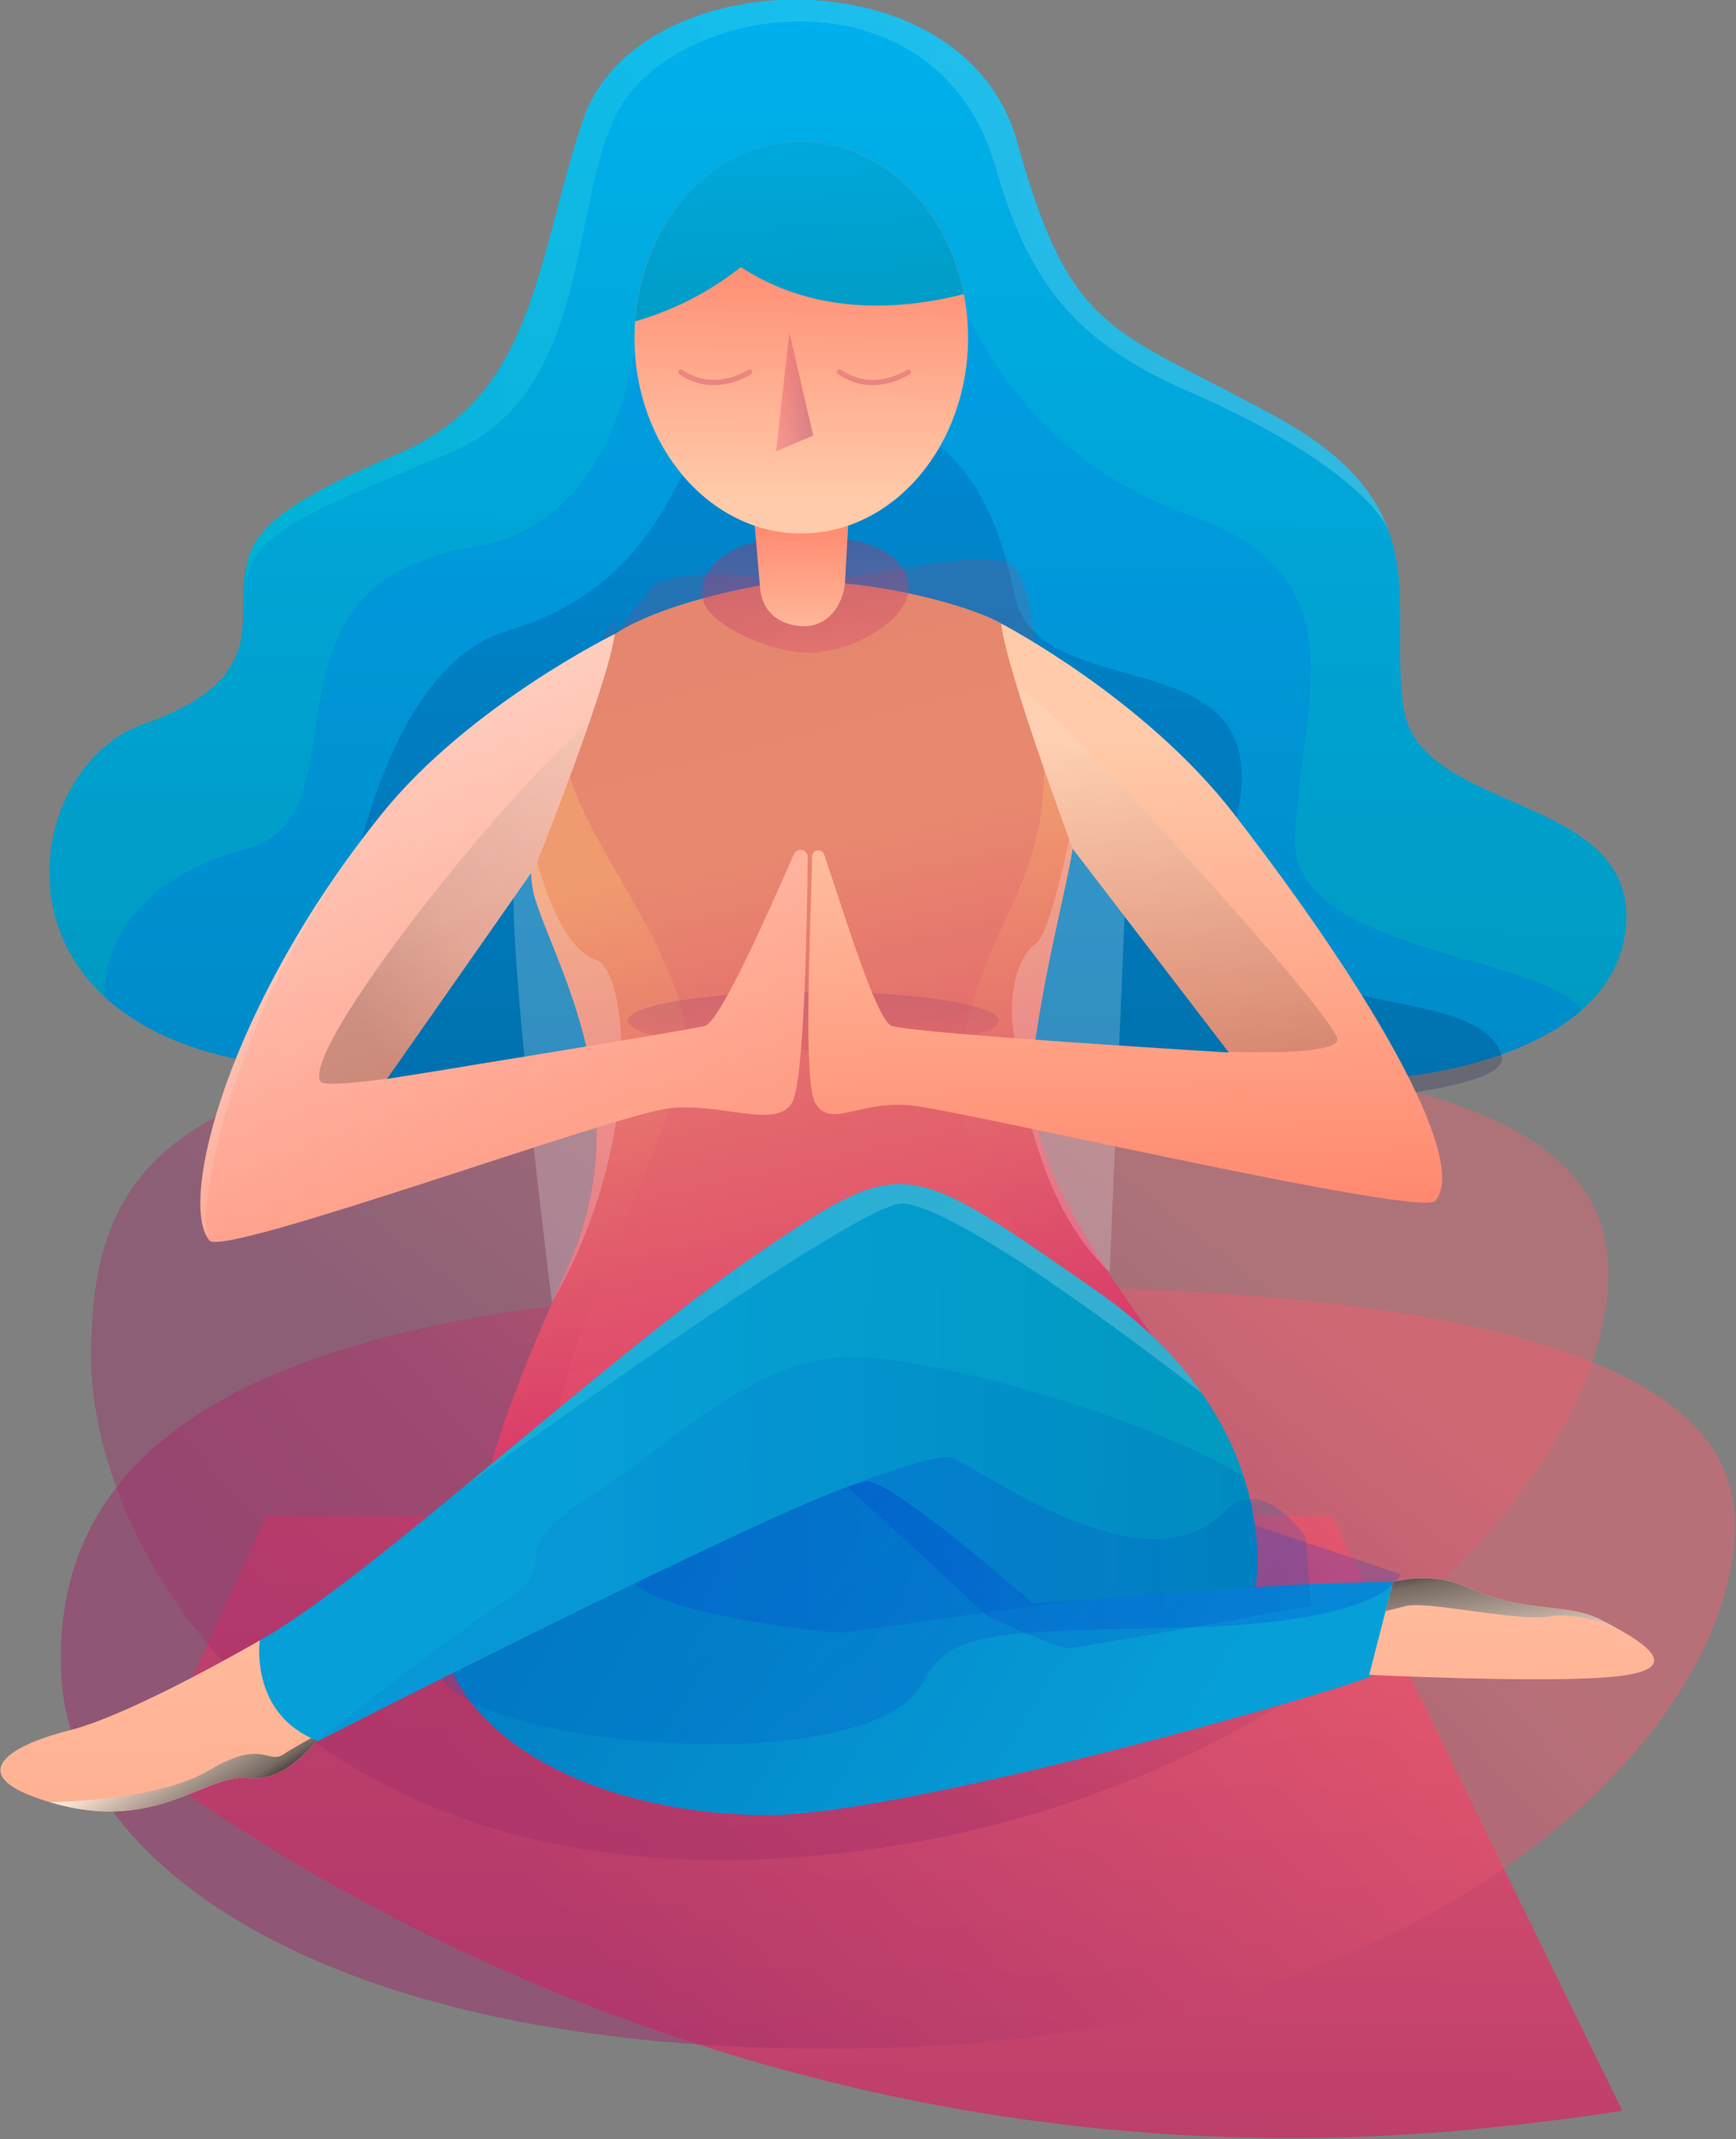 <svg xmlns="http://www.w3.org/2000/svg" viewBox="0 0 547 674" width="547" height="674">
	<rect x="0" y="0" width="547" height="674" fill="#808080" stroke="none"/>
	<defs>
		<linearGradient id="grd1" gradientUnits="userSpaceOnUse"  x1="259.391" y1="431.232" x2="254.163" y2="809.39">
			<stop offset="0" stop-color="#f05f6f"  />
			<stop offset="1" stop-color="#9f2c69"  />
		</linearGradient>
		<linearGradient id="grd2" gradientUnits="userSpaceOnUse"  x1="386.411" y1="409.72" x2="173.805" y2="604.129">
			<stop offset="0" stop-color="#f05f6f"  />
			<stop offset="1" stop-color="#9f2c69"  />
		</linearGradient>
		<linearGradient id="grd3" gradientUnits="userSpaceOnUse"  x1="320.653" y1="338.976" x2="202.442" y2="489.31">
			<stop offset="0" stop-color="#f05f6f"  />
			<stop offset="1" stop-color="#9f2c69"  />
		</linearGradient>
		<linearGradient id="grd4" gradientUnits="userSpaceOnUse"  x1="275.596" y1="0.832" x2="272.339" y2="342.785">
			<stop offset="0" stop-color="#00b1ed"  />
			<stop offset="1" stop-color="#0099bf"  />
		</linearGradient>
		<linearGradient id="grd5" gradientUnits="userSpaceOnUse"  x1="269.19" y1="63.247" x2="266.269" y2="369.886">
			<stop offset="0" stop-color="#0077ed"  />
			<stop offset="1" stop-color="#004def"  />
		</linearGradient>
		<linearGradient id="grd6" gradientUnits="userSpaceOnUse"  x1="281.956" y1="113.381" x2="282.739" y2="402.508">
			<stop offset="0" stop-color="#003da0"  />
			<stop offset="0.751" stop-color="#000f47"  />
			<stop offset="1" stop-color="#00002a"  />
		</linearGradient>
		<linearGradient id="grd7" gradientUnits="userSpaceOnUse"  x1="77.62" y1="98.754" x2="437.845" y2="98.754">
			<stop offset="0" stop-color="#00e2d7"  />
			<stop offset="1" stop-color="#ffffff"  />
		</linearGradient>
		<linearGradient id="grd8" gradientUnits="userSpaceOnUse"  x1="366.17" y1="563.502" x2="122.561" y2="417.504">
			<stop offset="0" stop-color="#079fd7"  />
			<stop offset="1" stop-color="#0074bf"  />
		</linearGradient>
		<linearGradient id="grd9" gradientUnits="userSpaceOnUse"  x1="339.338" y1="554.151" x2="267.427" y2="471.142">
			<stop offset="0" stop-color="#072ed7"  />
			<stop offset="1" stop-color="#0055bf"  />
		</linearGradient>
		<linearGradient id="grd10" gradientUnits="userSpaceOnUse"  x1="222.444" y1="489.688" x2="336.948" y2="489.688">
			<stop offset="0" stop-color="#072ed7"  />
			<stop offset="1" stop-color="#0055bf"  />
		</linearGradient>
		<linearGradient id="grd11" gradientUnits="userSpaceOnUse"  x1="64.186" y1="799.959" x2="54.632" y2="433.728">
			<stop offset="0" stop-color="#ff826a"  />
			<stop offset="1" stop-color="#ffcbaa"  />
		</linearGradient>
		<linearGradient id="grd12" gradientUnits="userSpaceOnUse"  x1="479.6" y1="792.743" x2="469.921" y2="421.737">
			<stop offset="0" stop-color="#ff826a"  />
			<stop offset="0.633" stop-color="#ffb092"  />
			<stop offset="1" stop-color="#ffcbaa"  />
		</linearGradient>
		<linearGradient id="grd13" gradientUnits="userSpaceOnUse"  x1="73.543" y1="575.299" x2="55.239" y2="546.265">
			<stop offset="0" stop-color="#000000"  />
			<stop offset="0.283" stop-color="#766a62"  />
			<stop offset="1" stop-color="#ffe5d4"  />
		</linearGradient>
		<linearGradient id="grd14" gradientUnits="userSpaceOnUse"  x1="230.124" y1="269.984" x2="273.433" y2="464.072">
			<stop offset="0" stop-color="#f09a6f"  />
			<stop offset="1" stop-color="#d62c69"  />
		</linearGradient>
		<linearGradient id="grd15" gradientUnits="userSpaceOnUse"  x1="151.857" y1="351.289" x2="197.622" y2="318.628">
			<stop offset="0" stop-color="#ffffff"  />
			<stop offset="1" stop-color="#ffffff"  />
		</linearGradient>
		<linearGradient id="grd16" gradientUnits="userSpaceOnUse"  x1="320.22" y1="329.929" x2="354.666" y2="329.929">
			<stop offset="0" stop-color="#ffffff"  />
			<stop offset="1" stop-color="#ffffff"  />
		</linearGradient>
		<linearGradient id="grd17" gradientUnits="userSpaceOnUse"  x1="256.091" y1="328.557" x2="257.343" y2="260.562">
			<stop offset="0" stop-color="#d35f6f"  />
			<stop offset="0.445" stop-color="#7c486c"  />
			<stop offset="1" stop-color="#0f2c69"  />
		</linearGradient>
		<linearGradient id="grd18" gradientUnits="userSpaceOnUse"  x1="288.77" y1="414.752" x2="208.55" y2="104.336">
			<stop offset="0" stop-color="#f05f6f"  />
			<stop offset="1" stop-color="#9f2c69"  />
		</linearGradient>
		<linearGradient id="grd19" gradientUnits="userSpaceOnUse"  x1="258.113" y1="218.871" x2="250.958" y2="165.66">
			<stop offset="0" stop-color="#f05f6f"  />
			<stop offset="1" stop-color="#9f2c69"  />
		</linearGradient>
		<linearGradient id="grd20" gradientUnits="userSpaceOnUse"  x1="252.451" y1="159.807" x2="252.912" y2="211.898">
			<stop offset="0" stop-color="#ff826a"  />
			<stop offset="1" stop-color="#ffcbaa"  />
		</linearGradient>
		<linearGradient id="grd21" gradientUnits="userSpaceOnUse"  x1="252.819" y1="69.046" x2="251.985" y2="157.064">
			<stop offset="0" stop-color="#ff826a"  />
			<stop offset="1" stop-color="#ffcbaa"  />
		</linearGradient>
		<linearGradient id="grd22" gradientUnits="userSpaceOnUse"  x1="179.035" y1="460.677" x2="403.237" y2="462.865">
			<stop offset="0" stop-color="#079fd7"  />
			<stop offset="1" stop-color="#0099bf"  />
		</linearGradient>
		<linearGradient id="grd23" gradientUnits="userSpaceOnUse"  x1="179.886" y1="488.648" x2="400.696" y2="480.367">
			<stop offset="0" stop-color="#077ad7"  />
			<stop offset="1" stop-color="#0055bf"  />
		</linearGradient>
		<linearGradient id="grd24" gradientUnits="userSpaceOnUse"  x1="244.54" y1="123.442" x2="256.22" y2="123.442">
			<stop offset="0" stop-color="#f05f6f"  />
			<stop offset="1" stop-color="#9f2c69"  />
		</linearGradient>
		<linearGradient id="grd25" gradientUnits="userSpaceOnUse"  x1="225.291" y1="110.829" x2="225.574" y2="131.158">
			<stop offset="0" stop-color="#f05f6f"  />
			<stop offset="1" stop-color="#9f2c69"  />
		</linearGradient>
		<linearGradient id="grd26" gradientUnits="userSpaceOnUse"  x1="275.339" y1="110.359" x2="275.621" y2="130.688">
			<stop offset="0" stop-color="#f05f6f"  />
			<stop offset="1" stop-color="#9f2c69"  />
		</linearGradient>
		<linearGradient id="grd27" gradientUnits="userSpaceOnUse"  x1="245.867" y1="1.143" x2="253.098" y2="115.719">
			<stop offset="0" stop-color="#00b1ed"  />
			<stop offset="1" stop-color="#0099bf"  />
		</linearGradient>
		<linearGradient id="grd28" gradientUnits="userSpaceOnUse"  x1="215.206" y1="411.135" x2="102.427" y2="226.784">
			<stop offset="0" stop-color="#ff826a"  />
			<stop offset="1" stop-color="#ffdfd4"  />
		</linearGradient>
		<linearGradient id="grd29" gradientUnits="userSpaceOnUse"  x1="353.306" y1="395.646" x2="347.886" y2="233.062">
			<stop offset="0" stop-color="#ff826a"  />
			<stop offset="1" stop-color="#ffcbaa"  />
		</linearGradient>
		<linearGradient id="grd30" gradientUnits="userSpaceOnUse"  x1="267.031" y1="489.921" x2="413.066" y2="489.921">
			<stop offset="0" stop-color="#072ed7"  />
			<stop offset="1" stop-color="#0055bf"  />
		</linearGradient>
		<linearGradient id="grd31" gradientUnits="userSpaceOnUse"  x1="108.198" y1="438.425" x2="317.257" y2="438.425">
			<stop offset="0" stop-color="#00e2d7"  />
			<stop offset="1" stop-color="#ffffff"  />
		</linearGradient>
		<linearGradient id="grd32" gradientUnits="userSpaceOnUse"  x1="68.679" y1="293.245" x2="254.463" y2="293.245">
			<stop offset="0" stop-color="#ff826a"  />
			<stop offset="1" stop-color="#ffcbaa"  />
		</linearGradient>
		<linearGradient id="grd33" gradientUnits="userSpaceOnUse"  x1="112.901" y1="321.347" x2="232.182" y2="236.221">
			<stop offset="0" stop-color="#000000"  />
			<stop offset="0.283" stop-color="#766a62"  />
			<stop offset="1" stop-color="#ffe5d4"  />
		</linearGradient>
		<linearGradient id="grd34" gradientUnits="userSpaceOnUse"  x1="376.97" y1="370.057" x2="347.007" y2="229.677">
			<stop offset="0" stop-color="#000000"  />
			<stop offset="1" stop-color="#ffe5d4"  />
		</linearGradient>
		<linearGradient id="grd35" gradientUnits="userSpaceOnUse"  x1="464.812" y1="483.865" x2="472.534" y2="526.334">
			<stop offset="0" stop-color="#000000"  />
			<stop offset="0.283" stop-color="#766a62"  />
			<stop offset="1" stop-color="#ffe5d4"  />
		</linearGradient>
	</defs>
	<style>
		tspan { white-space:pre }
		.shp0 { fill: url(#grd1) } 
		.shp1 { opacity: 0.502;fill: url(#grd2) } 
		.shp2 { opacity: 0.4;fill: url(#grd3) } 
		.shp3 { fill: url(#grd4) } 
		.shp4 { opacity: 0.2;fill: url(#grd5) } 
		.shp5 { opacity: 0.2;fill: url(#grd6) } 
		.shp6 { opacity: 0.2;fill: url(#grd7) } 
		.shp7 { fill: url(#grd8) } 
		.shp8 { opacity: 0.2;fill: url(#grd9) } 
		.shp9 { opacity: 0.2;fill: url(#grd10) } 
		.shp10 { fill: url(#grd11) } 
		.shp11 { fill: url(#grd12) } 
		.shp12 { fill: url(#grd13) } 
		.shp13 { fill: url(#grd14) } 
		.shp14 { opacity: 0.2;fill: url(#grd15) } 
		.shp15 { opacity: 0.2;fill: url(#grd16) } 
		.shp16 { opacity: 0.4;fill: url(#grd17) } 
		.shp17 { opacity: 0.2;fill: url(#grd18) } 
		.shp18 { opacity: 0.4;fill: url(#grd19) } 
		.shp19 { fill: url(#grd20) } 
		.shp20 { fill: url(#grd21) } 
		.shp21 { fill: url(#grd22) } 
		.shp22 { opacity: 0.2;fill: url(#grd23) } 
		.shp23 { opacity: 0.4;fill: url(#grd24) } 
		.shp24 { opacity: 0.4;fill: url(#grd25) } 
		.shp25 { opacity: 0.4;fill: url(#grd26) } 
		.shp26 { fill: url(#grd27) } 
		.shp27 { fill: url(#grd28) } 
		.shp28 { fill: url(#grd29) } 
		.shp29 { opacity: 0.2;fill: url(#grd30) } 
		.shp30 { opacity: 0.2;fill: url(#grd31) } 
		.shp31 { opacity: 0.2;fill: url(#grd32) } 
		.shp32 { opacity: 0.2;fill: url(#grd33) } 
		.shp33 { opacity: 0.2;fill: url(#grd34) } 
		.shp34 { fill: url(#grd35) } 
	</style>
	<g id="Folder 1">
		<path id="Path 6" class="shp0" d="M83.92 477.5L47.43 557.1C142.18 625.52 290.33 688.49 467.89 670.5C482.97 668.98 497.38 667.14 511.17 665.02L419.54 477.5L83.92 477.5Z" />
		<path id="Path 7" class="shp1" d="M546.61 478.25C548.8 540.86 459.57 638.89 284.16 645.03C108.74 651.17 21.42 589.33 19.23 526.72C17.04 464.11 63.8 412.6 239.22 406.45C414.64 400.31 544.42 415.63 546.61 478.25Z" />
		<path id="Path 8" class="shp2" d="M506.82 401.27C506.82 463.92 414.94 564.4 270.57 583.15C96.51 605.75 28.69 490.17 28.69 427.52C28.69 364.87 54.73 328.15 230.26 328.15C405.78 328.15 506.82 338.62 506.82 401.27Z" />
		<path id="Path 9" class="shp3" d="M183.64 37.93C168.62 82.98 168.62 124.69 125.23 143.05C88.94 158.4 80.67 166.76 77.98 176.89C77.43 178.87 77.11 180.91 76.85 183.09C75.18 196.44 83.52 214.8 45.14 228.15C6.77 241.5 -6.58 321.58 81.85 334.94C170.29 348.28 145.26 344.95 176.96 341.61C208.66 338.27 248.71 324.92 277.08 329.93C305.44 334.94 420.57 339.94 432.26 339.94C443.94 339.94 509.01 333.27 512.35 291.55C515.68 249.84 447.27 256.51 442.27 223.14C439.36 203.77 443.77 185.53 437.84 168.08L437.84 168.06C433.57 155.46 423.93 143.27 402.22 131.37C350.49 103 337.58 106.22 320.46 44.6C311.98 14.08 281.13 -0.12 250.63 -0.12C221.09 -0.12 191.88 13.2 183.64 37.93Z" />
		<path id="Path 10" class="shp4" d="M201.45 96.95C201.45 96.95 199.84 164.23 149.43 172.25C76.01 183.93 117.24 256.72 77.68 267.36C46.72 275.69 32.7 294.53 32.87 314C43.46 323.83 59.37 331.54 81.85 334.94C170.29 348.28 145.26 344.95 176.96 341.61C208.67 338.27 248.71 324.92 277.08 329.93C305.44 334.94 420.57 339.94 432.26 339.94C440.79 339.94 477.85 336.37 498.48 318.17C484.8 300.42 406.61 300.13 408.06 263.95C409.73 222.38 429.47 182.08 376.36 162.99C304.61 137.21 302.94 78.69 286.25 68.8C280.58 65.43 271.49 63.17 261.11 63.17C240.97 63.17 215.95 71.65 201.45 96.95Z" />
		<path id="Path 11" class="shp5" d="M101.04 350.79C101.04 350.79 105.08 215.25 159.44 198.94C226.19 178.92 209.29 116.35 248.61 123.44C287.92 130.53 309.61 138.88 319.63 187.27C327.31 224.4 403.02 198.75 389.71 257.35C373.02 330.76 463.68 304.01 473.14 332.43C482.59 360.85 101.04 350.79 101.04 350.79Z" />
		<path id="Path 12" class="shp6" d="M437.84 168.06L437.84 168.08C437.84 168.08 433.09 148.89 373.85 123.02C338.06 107.4 323.8 87.98 313.79 52.94C295.31 -11.72 212.84 0.38 194.48 35.42C179.59 63.85 186.14 123.86 142.76 142.21C99.37 160.57 79.35 167.24 77.68 183.93C77.06 190.08 77.36 185.33 77.98 176.89C80.67 166.76 88.94 158.4 125.24 143.05C168.62 124.69 168.62 82.98 183.64 37.93C200.39 -12.33 303.77 -15.47 320.46 44.6C337.58 106.22 350.49 103 402.22 131.37C423.93 143.27 433.57 155.46 437.84 168.06Z" />
		<path id="Path 13" class="shp7" d="M268.73 460.08C243.7 461.75 142.63 527.12 142.63 527.12C156.68 555.78 198.65 571.87 242.04 571.87C285.42 571.87 423.08 532.66 433.09 527.66L438.93 498.46C415.57 498.46 395.55 500.12 395.55 500.12C395.55 500.12 297.71 460.03 270.29 460.03C269.74 460.03 269.22 460.05 268.73 460.08Z" />
		<path id="Path 14" class="shp8" d="M441.43 495.95C439.76 499.29 431.42 510.97 376.36 512.64C321.29 514.31 299.34 512.26 291.26 529.32C276.24 561.03 154.44 551.02 139.42 529.32C124.1 507.2 286.25 444.23 286.25 444.23L441.43 495.95Z" />
		<path id="Path 15" class="shp9" d="M336.95 504.31C336.78 504.35 277.91 512.64 266.23 514.31C261.01 515.05 169.45 504.3 207.83 487.61C222.98 481.02 277.76 457.06 286.18 462.32C294.6 467.59 336.95 504.31 336.95 504.31Z" />
		<path id="Path 16" class="shp10" d="M21.79 545.18C1.76 550.18 -13.26 560.19 18.45 568.54C36.56 573.3 49.23 569.35 59.25 565.4C66.77 562.44 72.79 559.48 78.52 560.19C91.86 561.86 103.55 543.51 103.55 543.51L81.85 516.81C81.85 516.81 41.81 540.17 21.79 545.18Z" />
		<path id="Path 17" class="shp11" d="M438.93 498.46L431.42 527.66C431.42 527.66 482.31 530.16 505.67 528.49C529.03 526.82 524.03 520.15 504 510.14C493.46 504.87 480.64 508.47 462.29 500.12C457.36 497.88 452.44 497.23 448.39 497.23C442.83 497.23 438.93 498.46 438.93 498.46Z" />
		<path id="Path 18" class="shp12" d="M89.36 552.69C87.41 553.98 85.97 553.51 83.96 553.05C80.79 552.31 76.2 551.57 66 557.69C49.32 567.7 15.62 567.75 15.6 567.75C16.5 568.01 17.45 568.27 18.45 568.54C36.56 573.31 49.23 569.35 59.25 565.4C66.77 562.44 72.79 559.48 78.52 560.19C89.29 561.54 98.98 549.83 102.32 545.27C98.01 547.59 92.27 550.75 89.36 552.69Z" />
		<path id="Path 19" class="shp13" d="M205.56 193.77C197.44 197.03 190.91 200.81 188.64 204.79C181.97 216.47 161.94 261.52 168.62 283.21C175.29 304.9 201.99 348.28 178.63 400.01C155.27 451.74 133.58 508.47 173.63 493.45C203.68 482.19 215.87 437.09 251.83 429.39C261.24 427.36 272.31 427.91 285.75 432.31C289.36 433.5 293.13 434.95 297.1 436.72C372.19 470.09 390.54 466.75 375.52 440.06C360.51 413.36 320.46 371.64 325.47 333.27C330.47 294.89 340.48 266.52 338.81 254.84C337.15 243.16 327.77 203.83 315.45 196.44C313.04 194.99 308.95 193.25 303.69 191.54C290.82 187.3 271.02 183.09 252.05 183.09C243.15 183.09 221.31 187.45 205.56 193.77Z" />
		<path id="Path 20" class="shp14" d="M168.06 266.38C168.06 266.38 174.38 297.92 187.81 302.4C197.82 305.73 203.38 359.69 173.9 410.3C173.9 410.3 157.77 282.37 162.78 274.03L167.79 265.69" />
		<path id="Path 21" class="shp15" d="M337.98 259.01C337.98 259.01 331.31 294.06 326.3 297.39C321.29 300.73 317.41 311.69 319.35 325.4C321.29 339.11 326.3 379.15 349.66 400.84L354.67 280.71L337.98 259.01Z" />
		<path id="Path 22" class="shp16" d="M314.62 321.59C314.62 326.65 288.47 330.76 256.22 330.76C223.97 330.76 197.82 326.65 197.82 321.59C197.82 316.52 223.97 312.41 256.22 312.41C288.47 312.41 314.62 316.52 314.62 321.59Z" />
		<path id="Path 23" class="shp17" d="M285.75 432.31C275.01 431.46 263.44 430.33 251.83 429.39C239.08 428.36 209.62 480.94 197.82 480.94C144.43 480.94 196.27 396.44 214.51 339.11C226.19 302.4 166.45 253.26 179.46 223.97C199.49 178.92 192.81 200.61 192.81 200.61C192.81 200.61 206.53 184.04 206.16 183.93C221.91 177.6 243.15 183.09 252.05 183.09C271.02 183.09 305.09 173.02 317.96 177.25C327.45 184.68 326.39 216.75 327.97 228.98C334.64 280.71 304.61 292.39 302.94 339.11C301.27 385.83 354.67 415.86 356.33 437.55C357.3 450.08 316.54 434.78 285.75 432.31Z" />
		<path id="Path 24" class="shp18" d="M286.25 185.6C286.25 194.81 269.57 205.62 254.55 205.62C242.87 205.62 221.18 196.48 221.18 187.27C221.18 178.05 230.22 168.91 253.72 168.91C277.22 168.91 286.25 176.38 286.25 185.6Z" />
		<path id="Path 25" class="shp19" d="M237.45 161.4L239.53 185.6C240.53 194.11 247.18 197.29 253.44 197.29C260.67 197.29 265.39 191.09 266.23 183.93L267.48 161.4L237.45 161.4Z" />
		<path id="Path 26" class="shp20" d="M213.79 64.56C206.1 74.38 201.06 87.15 200.1 101.27C199.97 102.94 199.91 104.64 199.91 106.34C199.91 140.43 223.43 168.08 252.46 168.08C281.5 168.08 305.03 140.43 305.03 106.34C305.03 101.65 304.57 97.08 303.72 92.67C303.72 92.67 303.71 92.62 303.69 92.52C303.66 92.31 303.57 91.9 303.46 91.32C303.36 90.89 303.24 90.35 303.09 89.74C303.04 89.52 302.99 89.3 302.94 89.08C297.43 66.84 281.56 49.77 261.88 45.6C261.88 45.6 261.86 45.6 261.86 45.59C258.82 44.94 255.67 44.6 252.46 44.6C237.15 44.6 223.38 52.29 213.79 64.56Z" />
		<path id="Path 27" class="shp21" d="M238.7 395C191.98 426.71 115.22 498.46 81.85 516.81C81.85 516.81 78.52 540.17 100.21 548.51C100.21 548.51 100.62 548.3 101.42 547.9C116.38 540.29 264.23 465.17 273.74 466.75C283.75 468.42 325.47 505.13 325.47 505.13L395.55 500.12C395.55 500.12 398.4 485.36 391.91 465.25C386.25 447.71 373.47 426.11 345.49 406.68C312.71 383.92 297.82 373.08 283.46 373.08C271.51 373.08 259.93 380.6 238.7 395Z" />
		<path id="Path 28" class="shp22" d="M395.55 500.12L325.47 505.13C325.47 505.13 283.75 468.42 273.74 466.75C264.23 465.17 116.38 540.29 101.43 547.9C101.18 547.75 101.04 547.68 101.04 547.68C101.04 547.68 141.09 515.98 159.44 504.3C177.8 492.62 157.77 489.28 184.47 472.59C211.17 455.91 237.86 425.87 271.24 427.54C299.72 428.96 363.49 447.41 391.91 465.25C398.4 485.36 395.55 500.12 395.55 500.12Z" />
		<path id="Path 29" class="shp23" d="M248.71 104.67L244.54 142.21L256.22 137.21L248.71 104.67Z" />
		<path id="Path 30" class="shp24" d="M224.9 121.33C221.54 121.33 217.78 120.47 214.03 117.87C213.65 117.61 213.56 117.09 213.82 116.71C214.08 116.33 214.6 116.23 214.98 116.5C225.23 123.6 235.62 116.57 235.72 116.5C236.1 116.23 236.62 116.33 236.88 116.71C237.14 117.09 237.05 117.61 236.67 117.87C236.6 117.92 231.56 121.33 224.9 121.33Z" />
		<path id="Path 31" class="shp25" d="M274.96 121.33C271.6 121.33 267.84 120.47 264.09 117.87C263.71 117.61 263.61 117.09 263.88 116.71C264.14 116.33 264.66 116.23 265.04 116.5C275.29 123.6 285.68 116.57 285.78 116.5C286.16 116.23 286.68 116.33 286.94 116.71C287.2 117.09 287.11 117.61 286.73 117.87C286.65 117.92 281.61 121.33 274.96 121.33Z" />
		<path id="Path 32" class="shp26" d="M200.1 101.27C213.9 97.23 224.84 91 233.43 84.15C247.72 93.51 270.45 101.03 303.72 92.67C303.72 92.67 303.71 92.62 303.69 92.52C303.66 92.31 303.57 91.9 303.46 91.32C303.36 90.89 303.24 90.35 303.09 89.74C303.04 89.52 302.99 89.3 302.94 89.08C296.73 64.01 276.85 44.6 252.46 44.6C223.93 44.6 202.16 70.73 200.1 101.27Z" />
		<path id="Path 33" class="shp27" d="M120.23 256.51C71.58 316.96 55.99 379.15 66 390.83C70.61 396.21 194.48 350.79 211.17 349.12C217.42 348.49 223.68 349.27 229.32 350.06C238.72 351.36 246.42 352.66 249.54 347.45C253.38 341.06 254.28 291.94 254.49 270.04C254.51 267.58 251.16 266.85 250.17 269.1C242.49 286.48 226.97 322.02 222.01 323.25C215.34 324.92 121.9 339.94 121.9 339.94L168.62 273.2C168.62 273.2 191.98 214.8 193.65 199.78C193.65 199.78 147.76 222.31 120.23 256.51Z" />
		<path id="Path 34" class="shp28" d="M337.98 267.36L387.2 331.6C387.2 331.6 289.59 325.76 281.05 323.25C276.17 321.82 265.66 286.57 259.67 269.21C258.96 267.17 255.97 267.65 255.91 269.8C255.38 291.6 253.01 341.04 256.86 347.45C259.95 352.6 264.39 351.07 271.26 349.54C275.52 348.59 280.71 347.65 287.09 348.28C303.77 349.95 447.67 383.69 452.28 378.32C462.29 366.64 436.32 317.91 388.87 256.51C360.51 219.8 315.45 196.44 315.45 196.44C317.12 211.46 337.98 267.36 337.98 267.36Z" />
		<path id="Path 35" class="shp29" d="M267.03 468.43C267.03 468.43 294.6 457.58 299.6 459.24C304.61 460.91 318.59 470.72 334.64 477.6C358 487.61 374.69 487.61 386.37 475.93C398.05 464.25 411.4 484.27 411.4 484.27L413.07 505.96C413.07 505.96 339.65 519.31 336.31 519.31C332.97 519.31 311.28 509.3 311.28 509.3L267.03 468.43Z" />
		<path id="Path 36" class="shp30" d="M238.7 395C212.72 412.63 177.47 442.63 145.54 468.96C201.12 429.05 274.03 378.34 284.58 379.15C301.4 380.44 355.3 420.83 378.7 438.94C371.18 428.2 360.53 417.13 345.49 406.68C312.71 383.92 297.82 373.08 283.46 373.08C271.51 373.08 259.93 380.6 238.7 395Z" />
		<path id="Path 37" class="shp31" d="M193.65 199.78C193.65 199.78 147.76 222.31 120.23 256.51C71.58 316.96 60.99 385.83 66 390.83C71.01 395.84 194.48 350.79 211.17 349.12C227.85 347.45 244.54 355.79 249.55 347.45C253.38 341.06 254.28 291.94 254.49 270.04C254.51 267.58 251.16 266.85 250.17 269.1C242.49 286.48 226.97 322.02 222.01 323.25C215.34 324.92 121.9 339.94 121.9 339.94L168.62 273.2C168.62 273.2 191.98 214.8 193.65 199.78Z" />
		<path id="Path 38" fill-rule="evenodd" class="shp32" d="M185.66 227.7C178.31 248.96 168.62 273.2 168.62 273.2L121.97 339.84C111.45 341.25 101.94 342.12 101.04 340.77C94.41 330.83 160.27 248.39 185.66 227.7ZM151.35 335.18C150.97 335.25 138.45 337.5 125.99 339.28C131.07 338.46 140.41 336.96 151.35 335.18ZM151.36 335.17L151.36 335.17C151.35 335.18 151.35 335.18 151.35 335.18C151.35 335.18 151.36 335.17 151.36 335.17Z" />
		<path id="Path 39" fill-rule="evenodd" class="shp33" d="M320.29 215.88C320.29 215.88 320.29 215.88 320.29 215.88C332.63 222.8 421.41 320.75 421.41 327.43C421.41 331.59 401.77 331.79 387.02 331.35L337.98 267.36C337.98 267.36 326.94 237.78 320.29 215.88ZM371.26 330.61C371.92 330.65 372.55 330.69 373.18 330.73C372.24 330.68 371.57 330.63 371.26 330.61Z" />
		<path id="Path 40" class="shp34" d="M438.93 498.46L436.58 507.6C438.58 507.1 440.84 506.53 443.1 505.96C446.44 505.13 455.2 506.38 464.38 507.63C473.55 508.89 483.15 510.14 488.15 509.3C498.16 507.63 509.74 513.15 509.74 513.15C509.74 513.15 509.74 513.15 509.74 513.15C508 512.18 506.08 511.18 504 510.14C493.46 504.87 480.64 508.47 462.29 500.12C457.36 497.88 452.44 497.24 448.39 497.24C442.83 497.24 438.93 498.46 438.93 498.46Z" />
	</g>
</svg>